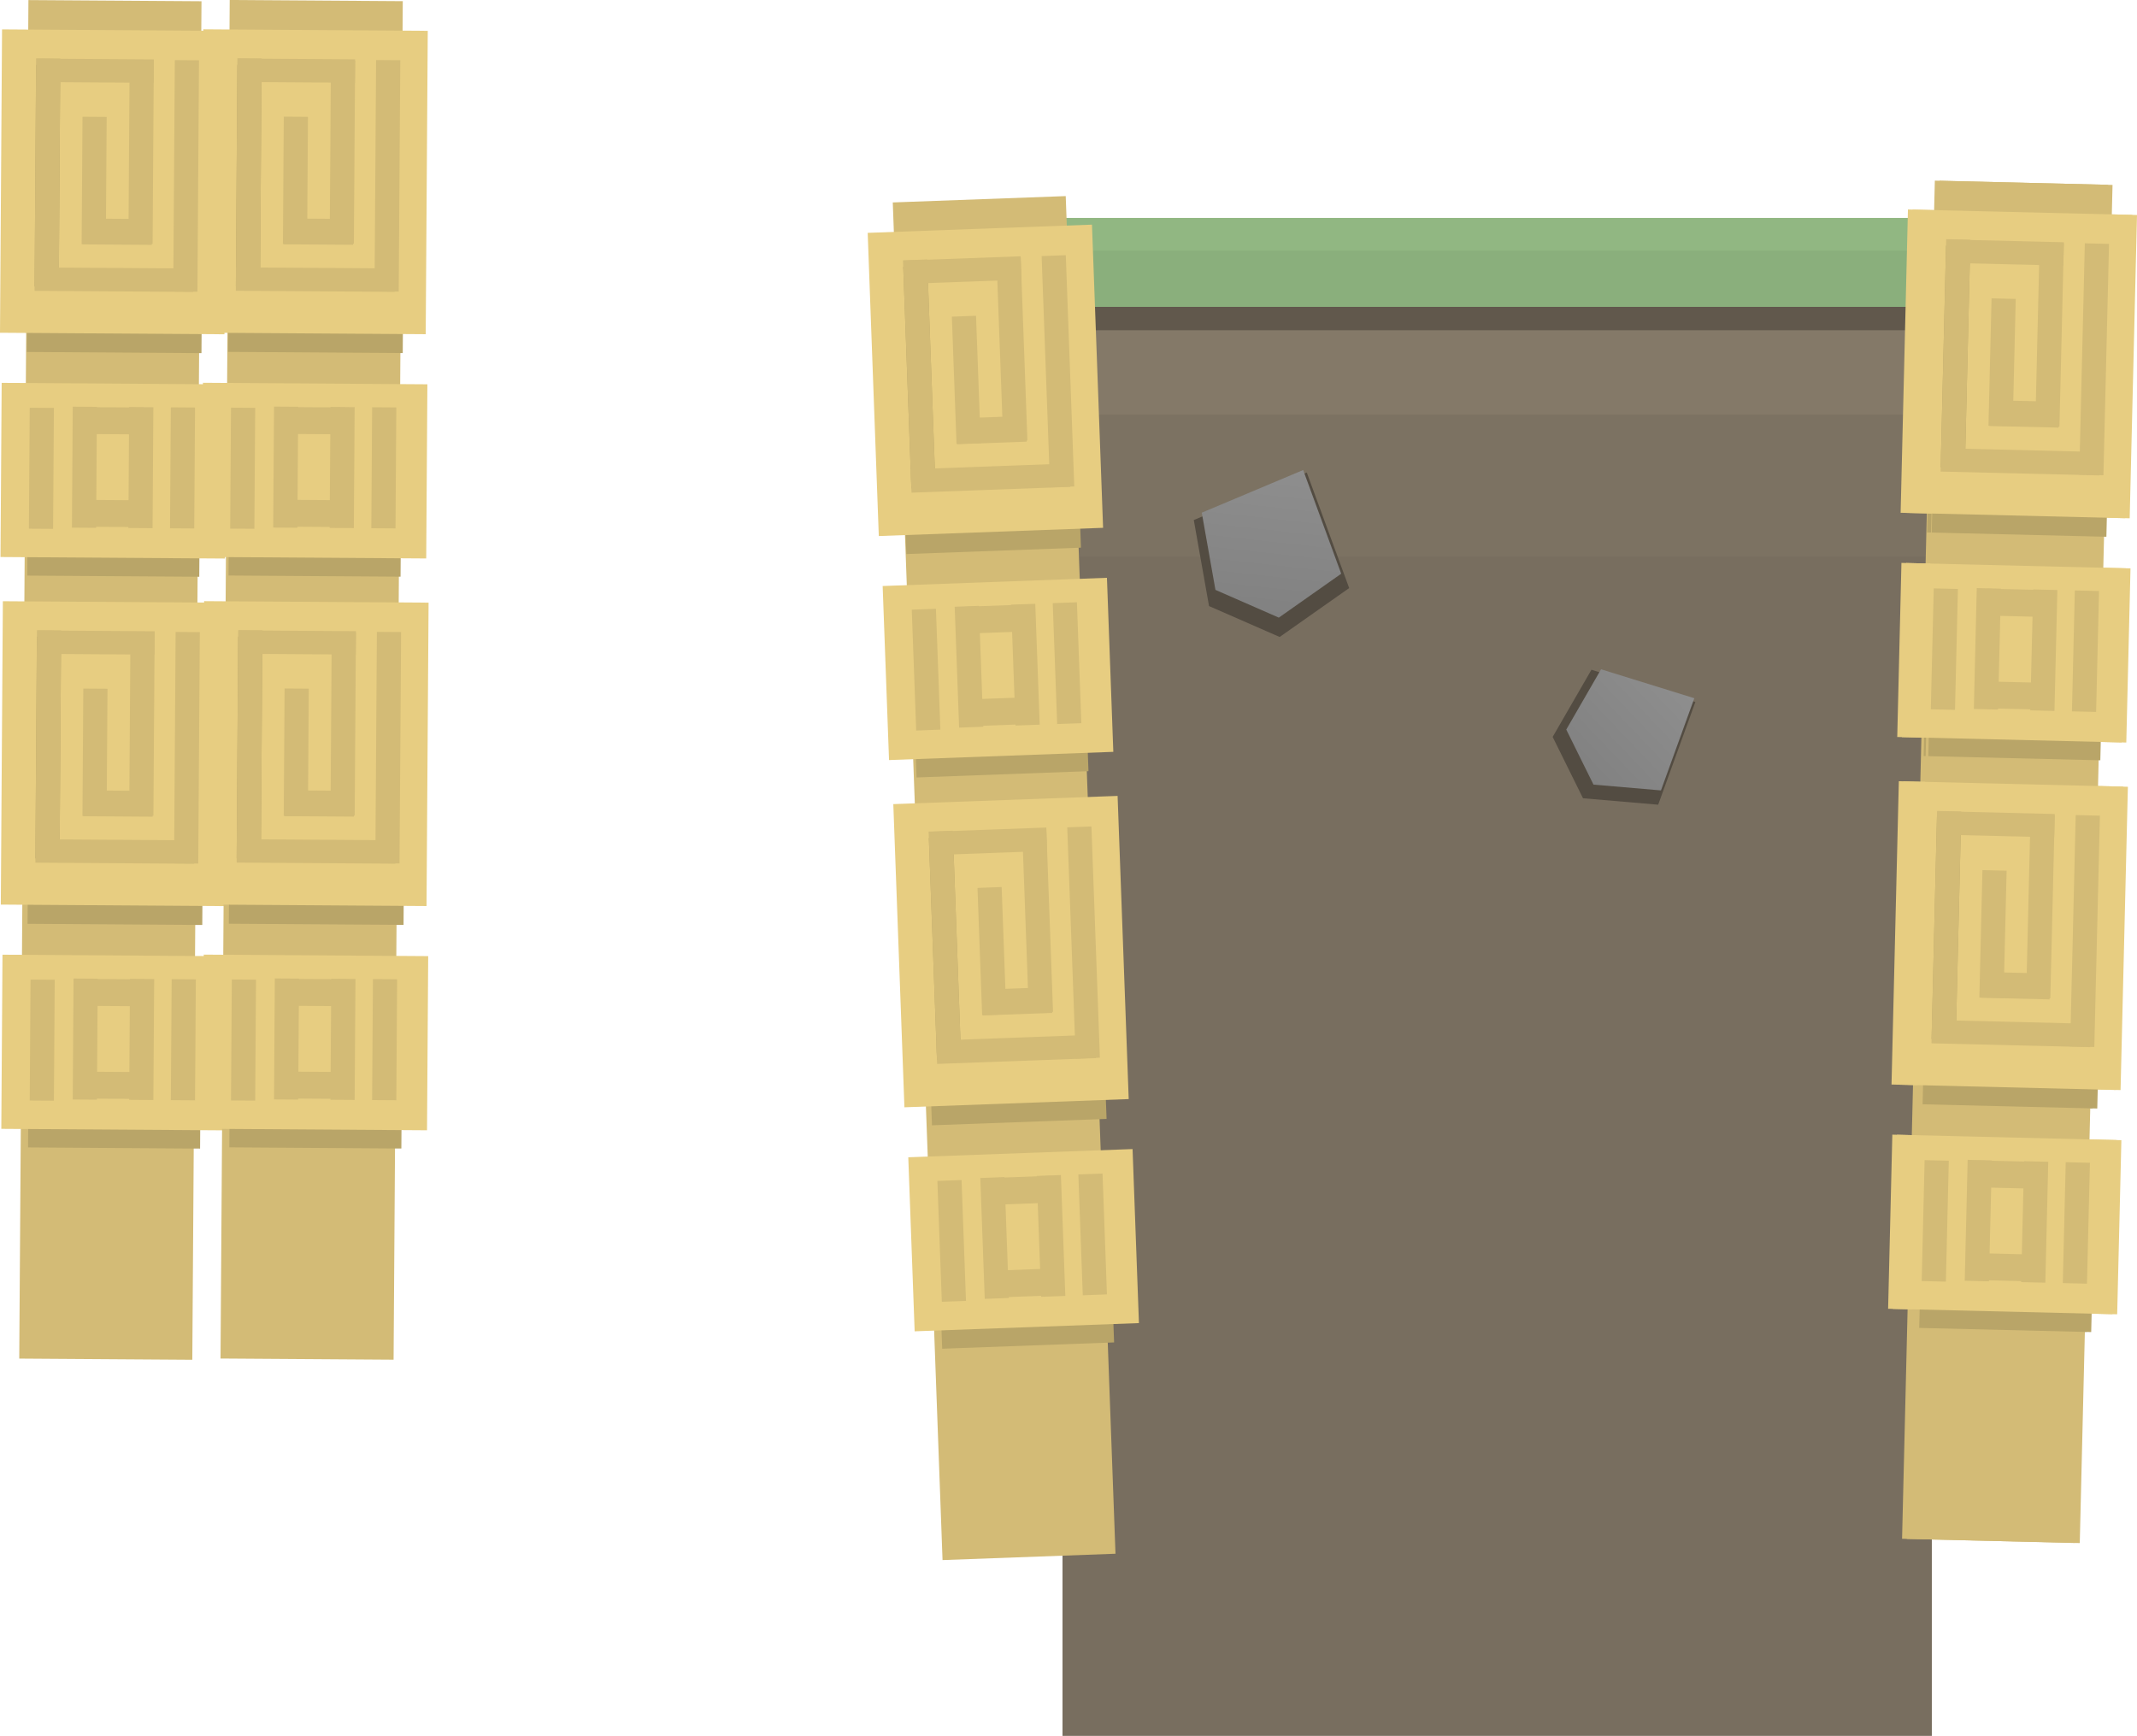 <svg version="1.1" xmlns="http://www.w3.org/2000/svg" xmlns:xlink="http://www.w3.org/1999/xlink" width="456.665" height="370.974"><defs><linearGradient x1="471.745" y1="340.418" x2="451.253" y2="359.988" gradientUnits="userSpaceOnUse" id="color-1"><stop offset="0" stop-color="#8e8e8e"/><stop offset="1" stop-color="#818181"/></linearGradient><linearGradient x1="386.243" y1="294.326" x2="382.755" y2="326.057" gradientUnits="userSpaceOnUse" id="color-2"><stop offset="0" stop-color="#8e8e8e"/><stop offset="1" stop-color="#818181"/></linearGradient></defs><g transform="translate(-112.754,-194.427)"><g data-paper-data="{&quot;isPaintingLayer&quot;:true}" fill="none" fill-rule="nonzero" stroke="none" stroke-width="none" stroke-linecap="butt" stroke-linejoin="miter" stroke-miterlimit="10" stroke-dasharray="" stroke-dashoffset="0" font-family="none" font-weight="none" font-size="none" text-anchor="none" style="mix-blend-mode: normal"><path d="M308.908,337v-80h241.41v80z" data-paper-data="{&quot;origPos&quot;:null}" fill="#847968" stroke-width="NaN"/><path d="M338.908,323v-40h185.769v40z" data-paper-data="{&quot;origPos&quot;:null}" fill="#7c7262" stroke-width="0"/><path d="M339.805,565.4v-252h185.769v252z" data-paper-data="{&quot;origPos&quot;:null}" fill="#786e5f" stroke-width="0"/><path d="M335.318,265v-9h187.564v9z" data-paper-data="{&quot;origPos&quot;:null}" fill="#61584c" stroke-width="0"/><path d="M339.805,260v-19h187.564v19z" data-paper-data="{&quot;origPos&quot;:null}" fill="#91b782" stroke-width="0"/><path d="M338.908,260v-12h187.564v12z" data-paper-data="{&quot;origPos&quot;:null}" fill="#8aaf7c" stroke-width="0"/><g data-paper-data="{&quot;origPos&quot;:null,&quot;origRot&quot;:0}" stroke-width="0"><path d="M116.867,484.767l1.964,-290.324l36.982,0.25l-1.964,290.324z" data-paper-data="{&quot;origPos&quot;:null}" fill="#d3bb76"/><path d="M118.47,269.643l0.436,-64.474l37.335,0.253l-0.436,64.474z" data-paper-data="{&quot;origPos&quot;:null}" fill="#b9a568"/><path d="M112.754,265.54l0.439,-64.833l47.961,0.324l-0.439,64.833z" data-paper-data="{&quot;origPos&quot;:null}" fill="#e7cd81"/><path d="M120.144,255.667l0.321,-47.386l5.169,0.035l-0.321,47.386z" data-paper-data="{&quot;origPos&quot;:null}" fill="#b9a568"/><path d="M120.153,254.289l0.321,-47.386l5.169,0.035l-0.321,47.386z" data-paper-data="{&quot;origPos&quot;:null}" fill="#d3bb76"/><path d="M120.612,211.953l0.034,-4.997l24.985,0.169l-0.034,4.997z" data-paper-data="{&quot;origPos&quot;:null}" fill="#d3bb76"/><path d="M140.195,246.497l0.265,-39.115l5.169,0.035l-0.265,39.115z" data-paper-data="{&quot;origPos&quot;:null}" fill="#d3bb76"/><path d="M130.2,246.602l0.184,-27.225l5.169,0.035l-0.184,27.225z" data-paper-data="{&quot;origPos&quot;:null}" fill="#d3bb76"/><path d="M130.372,246.655l0.037,-5.514l14.819,0.1l-0.037,5.514z" data-paper-data="{&quot;origPos&quot;:null}" fill="#d3bb76"/><path d="M120.138,256.58l0.034,-4.997l33.946,0.23l-0.034,4.997z" data-paper-data="{&quot;origPos&quot;:null}" fill="#d3bb76"/><path d="M149.776,256.729l0.335,-49.454l5.169,0.035l-0.335,49.454z" data-paper-data="{&quot;origPos&quot;:null}" fill="#d3bb76"/><path d="M118.643,391.847l0.436,-64.474l37.335,0.253l-0.436,64.474z" data-paper-data="{&quot;origPos&quot;:null}" fill="#b9a568"/><path d="M112.927,387.744l0.439,-64.833l47.961,0.324l-0.439,64.833z" data-paper-data="{&quot;origPos&quot;:null}" fill="#e7cd81"/><path d="M120.317,377.871l0.321,-47.386l5.169,0.035l-0.321,47.386z" data-paper-data="{&quot;origPos&quot;:null}" fill="#b9a568"/><path d="M120.327,376.493l0.321,-47.386l5.169,0.035l-0.321,47.386z" data-paper-data="{&quot;origPos&quot;:null}" fill="#d3bb76"/><path d="M120.786,334.156l0.034,-4.997l24.985,0.169l-0.034,4.997z" data-paper-data="{&quot;origPos&quot;:null}" fill="#d3bb76"/><path d="M140.369,368.701l0.265,-39.115l5.169,0.035l-0.265,39.115z" data-paper-data="{&quot;origPos&quot;:null}" fill="#d3bb76"/><path d="M130.373,368.806l0.184,-27.225l5.169,0.035l-0.184,27.225z" data-paper-data="{&quot;origPos&quot;:null}" fill="#d3bb76"/><path d="M130.545,368.859l0.037,-5.514l14.819,0.1l-0.037,5.514z" data-paper-data="{&quot;origPos&quot;:null}" fill="#d3bb76"/><path d="M120.311,378.784l0.034,-4.997l33.946,0.23l-0.034,4.997z" data-paper-data="{&quot;origPos&quot;:null}" fill="#d3bb76"/><path d="M149.95,378.933l0.335,-49.454l5.169,0.035l-0.335,49.454z" data-paper-data="{&quot;origPos&quot;:null}" fill="#d3bb76"/><path d="M118.751,439.64l0.271,-40.119l36.76,0.249l-0.271,40.119z" data-paper-data="{&quot;origPos&quot;:null}" fill="#b9a568"/><path d="M113.034,435.669l0.252,-37.218l47.961,0.324l-0.252,37.218z" data-paper-data="{&quot;origPos&quot;:null}" fill="#e7cd81"/><path d="M119.106,429.617l0.175,-25.847l5.169,0.035l-0.175,25.847z" data-paper-data="{&quot;origPos&quot;:null}" fill="#d3bb76"/><path d="M149.263,429.534l0.175,-25.847l5.169,0.035l-0.175,25.847z" data-paper-data="{&quot;origPos&quot;:null}" fill="#d3bb76"/><path d="M128.298,429.392l0.175,-25.847l5.169,0.035l-0.175,25.847z" data-paper-data="{&quot;origPos&quot;:null}" fill="#d3bb76"/><path d="M140.36,429.473l0.175,-25.847l5.169,0.035l-0.175,25.847z" data-paper-data="{&quot;origPos&quot;:null}" fill="#d3bb76"/><path d="M129.687,429.191l0.039,-5.744l12.924,0.087l-0.039,5.744z" data-paper-data="{&quot;origPos&quot;:null}" fill="#d3bb76"/><path d="M130.683,409.38l0.039,-5.744l12.924,0.087l-0.039,5.744z" data-paper-data="{&quot;origPos&quot;:null}" fill="#d3bb76"/><path d="M118.577,317.436l0.271,-40.119l36.76,0.249l-0.271,40.119z" data-paper-data="{&quot;origPos&quot;:null}" fill="#b9a568"/><path d="M112.86,313.465l0.252,-37.218l47.961,0.324l-0.252,37.218z" data-paper-data="{&quot;origPos&quot;:null}" fill="#e7cd81"/><path d="M118.932,307.413l0.175,-25.847l5.169,0.035l-0.175,25.847z" data-paper-data="{&quot;origPos&quot;:null}" fill="#d3bb76"/><path d="M149.089,307.329l0.175,-25.847l5.169,0.035l-0.175,25.847z" data-paper-data="{&quot;origPos&quot;:null}" fill="#d3bb76"/><path d="M128.124,307.188l0.175,-25.847l5.169,0.035l-0.175,25.847z" data-paper-data="{&quot;origPos&quot;:null}" fill="#d3bb76"/><path d="M140.186,307.269l0.175,-25.847l5.169,0.035l-0.175,25.847z" data-paper-data="{&quot;origPos&quot;:null}" fill="#d3bb76"/><path d="M129.514,306.986l0.039,-5.744l12.924,0.087l-0.039,5.744z" data-paper-data="{&quot;origPos&quot;:null}" fill="#d3bb76"/><path d="M130.51,287.176l0.039,-5.744l12.924,0.087l-0.039,5.744z" data-paper-data="{&quot;origPos&quot;:null}" fill="#d3bb76"/></g><g data-paper-data="{&quot;origPos&quot;:null,&quot;origRot&quot;:0}" stroke-width="0"><path d="M159.879,484.75l1.964,-290.324l36.982,0.25l-1.964,290.324z" data-paper-data="{&quot;origPos&quot;:null}" fill="#d3bb76"/><path d="M161.482,269.626l0.436,-64.474l37.335,0.253l-0.436,64.474z" data-paper-data="{&quot;origPos&quot;:null}" fill="#b9a568"/><path d="M155.765,265.523l0.439,-64.833l47.961,0.324l-0.439,64.833z" data-paper-data="{&quot;origPos&quot;:null}" fill="#e7cd81"/><path d="M163.156,255.65l0.321,-47.386l5.169,0.035l-0.321,47.386z" data-paper-data="{&quot;origPos&quot;:null}" fill="#b9a568"/><path d="M163.165,254.272l0.321,-47.386l5.169,0.035l-0.321,47.386z" data-paper-data="{&quot;origPos&quot;:null}" fill="#d3bb76"/><path d="M163.624,211.936l0.034,-4.997l24.985,0.169l-0.034,4.997z" data-paper-data="{&quot;origPos&quot;:null}" fill="#d3bb76"/><path d="M183.207,246.481l0.265,-39.115l5.169,0.035l-0.265,39.115z" data-paper-data="{&quot;origPos&quot;:null}" fill="#d3bb76"/><path d="M173.212,246.585l0.184,-27.225l5.169,0.035l-0.184,27.225z" data-paper-data="{&quot;origPos&quot;:null}" fill="#d3bb76"/><path d="M173.384,246.638l0.037,-5.514l14.819,0.1l-0.037,5.514z" data-paper-data="{&quot;origPos&quot;:null}" fill="#d3bb76"/><path d="M163.15,256.564l0.034,-4.997l33.946,0.23l-0.034,4.997z" data-paper-data="{&quot;origPos&quot;:null}" fill="#d3bb76"/><path d="M192.788,256.712l0.335,-49.454l5.169,0.035l-0.335,49.454z" data-paper-data="{&quot;origPos&quot;:null}" fill="#d3bb76"/><path d="M161.655,391.83l0.436,-64.474l37.335,0.253l-0.436,64.474z" data-paper-data="{&quot;origPos&quot;:null}" fill="#b9a568"/><path d="M155.939,387.727l0.439,-64.833l47.961,0.324l-0.439,64.833z" data-paper-data="{&quot;origPos&quot;:null}" fill="#e7cd81"/><path d="M163.329,377.854l0.321,-47.386l5.169,0.035l-0.321,47.386z" data-paper-data="{&quot;origPos&quot;:null}" fill="#b9a568"/><path d="M163.338,376.476l0.321,-47.386l5.169,0.035l-0.321,47.386z" data-paper-data="{&quot;origPos&quot;:null}" fill="#d3bb76"/><path d="M163.797,334.14l0.034,-4.997l24.985,0.169l-0.034,4.997z" data-paper-data="{&quot;origPos&quot;:null}" fill="#d3bb76"/><path d="M183.38,368.685l0.265,-39.115l5.169,0.035l-0.265,39.115z" data-paper-data="{&quot;origPos&quot;:null}" fill="#d3bb76"/><path d="M173.385,368.789l0.184,-27.225l5.169,0.035l-0.184,27.225z" data-paper-data="{&quot;origPos&quot;:null}" fill="#d3bb76"/><path d="M173.557,368.842l0.037,-5.514l14.819,0.1l-0.037,5.514z" data-paper-data="{&quot;origPos&quot;:null}" fill="#d3bb76"/><path d="M163.323,378.768l0.034,-4.997l33.946,0.23l-0.034,4.997z" data-paper-data="{&quot;origPos&quot;:null}" fill="#d3bb76"/><path d="M192.961,378.916l0.335,-49.454l5.169,0.035l-0.335,49.454z" data-paper-data="{&quot;origPos&quot;:null}" fill="#d3bb76"/><path d="M161.762,439.623l0.271,-40.119l36.76,0.249l-0.271,40.119z" data-paper-data="{&quot;origPos&quot;:null}" fill="#b9a568"/><path d="M156.045,435.652l0.252,-37.218l47.961,0.324l-0.252,37.218z" data-paper-data="{&quot;origPos&quot;:null}" fill="#e7cd81"/><path d="M162.117,429.6l0.175,-25.847l5.169,0.035l-0.175,25.847z" data-paper-data="{&quot;origPos&quot;:null}" fill="#d3bb76"/><path d="M192.274,429.517l0.175,-25.847l5.169,0.035l-0.175,25.847z" data-paper-data="{&quot;origPos&quot;:null}" fill="#d3bb76"/><path d="M171.309,429.375l0.175,-25.847l5.169,0.035l-0.175,25.847z" data-paper-data="{&quot;origPos&quot;:null}" fill="#d3bb76"/><path d="M183.371,429.456l0.175,-25.847l5.169,0.035l-0.175,25.847z" data-paper-data="{&quot;origPos&quot;:null}" fill="#d3bb76"/><path d="M172.699,429.174l0.039,-5.744l12.924,0.087l-0.039,5.744z" data-paper-data="{&quot;origPos&quot;:null}" fill="#d3bb76"/><path d="M173.695,409.363l0.039,-5.744l12.924,0.087l-0.039,5.744z" data-paper-data="{&quot;origPos&quot;:null}" fill="#d3bb76"/><path d="M161.589,317.419l0.271,-40.119l36.76,0.249l-0.271,40.119z" data-paper-data="{&quot;origPos&quot;:null}" fill="#b9a568"/><path d="M155.872,313.448l0.252,-37.218l47.961,0.324l-0.252,37.218z" data-paper-data="{&quot;origPos&quot;:null}" fill="#e7cd81"/><path d="M161.944,307.396l0.175,-25.847l5.169,0.035l-0.175,25.847z" data-paper-data="{&quot;origPos&quot;:null}" fill="#d3bb76"/><path d="M192.101,307.313l0.175,-25.847l5.169,0.035l-0.175,25.847z" data-paper-data="{&quot;origPos&quot;:null}" fill="#d3bb76"/><path d="M171.136,307.171l0.175,-25.847l5.169,0.035l-0.175,25.847z" data-paper-data="{&quot;origPos&quot;:null}" fill="#d3bb76"/><path d="M183.198,307.252l0.175,-25.847l5.169,0.035l-0.175,25.847z" data-paper-data="{&quot;origPos&quot;:null}" fill="#d3bb76"/><path d="M172.526,306.97l0.039,-5.744l12.924,0.087l-0.039,5.744z" data-paper-data="{&quot;origPos&quot;:null}" fill="#d3bb76"/><path d="M173.521,287.159l0.039,-5.744l12.924,0.087l-0.039,5.744z" data-paper-data="{&quot;origPos&quot;:null}" fill="#d3bb76"/></g><g data-paper-data="{&quot;origPos&quot;:null,&quot;origRot&quot;:0}" stroke-width="0"><path d="M314.17,527.825l-10.634,-290.136l36.958,-1.355l10.634,290.136z" data-paper-data="{&quot;origPos&quot;:null}" fill="#d3bb76"/><path d="M306.438,312.833l-2.362,-64.432l37.31,-1.368l2.362,64.432z" data-paper-data="{&quot;origPos&quot;:null}" fill="#b9a568"/><path d="M300.549,308.982l-2.375,-64.791l47.929,-1.757l2.375,64.791z" data-paper-data="{&quot;origPos&quot;:null}" fill="#e7cd81"/><path d="M307.504,298.798l-1.736,-47.355l5.166,-0.189l1.736,47.355z" data-paper-data="{&quot;origPos&quot;:null}" fill="#b9a568"/><path d="M307.454,297.421l-1.736,-47.355l5.166,-0.189l1.736,47.355z" data-paper-data="{&quot;origPos&quot;:null}" fill="#d3bb76"/><path d="M306.075,255.104l-0.183,-4.994l24.969,-0.915l0.183,4.994z" data-paper-data="{&quot;origPos&quot;:null}" fill="#d3bb76"/><path d="M327.139,288.767l-1.433,-39.09l5.166,-0.189l1.433,39.09z" data-paper-data="{&quot;origPos&quot;:null}" fill="#d3bb76"/><path d="M317.157,289.305l-0.997,-27.208l5.166,-0.189l0.997,27.208z" data-paper-data="{&quot;origPos&quot;:null}" fill="#d3bb76"/><path d="M317.331,289.351l-0.202,-5.51l14.809,-0.543l0.202,5.51z" data-paper-data="{&quot;origPos&quot;:null}" fill="#d3bb76"/><path d="M307.538,299.711l-0.183,-4.994l33.924,-1.243l0.183,4.994z" data-paper-data="{&quot;origPos&quot;:null}" fill="#d3bb76"/><path d="M337.154,298.574l-1.811,-49.422l5.166,-0.189l1.811,49.422z" data-paper-data="{&quot;origPos&quot;:null}" fill="#d3bb76"/><path d="M311.913,434.914l-2.362,-64.432l37.31,-1.368l2.362,64.432z" data-paper-data="{&quot;origPos&quot;:null}" fill="#b9a568"/><path d="M306.024,431.064l-2.375,-64.791l47.929,-1.757l2.375,64.791z" data-paper-data="{&quot;origPos&quot;:null}" fill="#e7cd81"/><path d="M312.979,420.88l-1.736,-47.355l5.166,-0.189l1.736,47.355z" data-paper-data="{&quot;origPos&quot;:null}" fill="#b9a568"/><path d="M312.929,419.502l-1.736,-47.355l5.166,-0.189l1.736,47.355z" data-paper-data="{&quot;origPos&quot;:null}" fill="#d3bb76"/><path d="M311.55,377.186l-0.183,-4.994l24.969,-0.915l0.183,4.994z" data-paper-data="{&quot;origPos&quot;:null}" fill="#d3bb76"/><path d="M332.614,410.849l-1.433,-39.09l5.166,-0.189l1.433,39.09z" data-paper-data="{&quot;origPos&quot;:null}" fill="#d3bb76"/><path d="M322.633,411.387l-0.997,-27.208l5.166,-0.189l0.997,27.208z" data-paper-data="{&quot;origPos&quot;:null}" fill="#d3bb76"/><path d="M322.807,411.432l-0.202,-5.51l14.809,-0.543l0.202,5.51z" data-paper-data="{&quot;origPos&quot;:null}" fill="#d3bb76"/><path d="M313.013,421.792l-0.183,-4.994l33.924,-1.243l0.183,4.994z" data-paper-data="{&quot;origPos&quot;:null}" fill="#d3bb76"/><path d="M342.63,420.655l-1.811,-49.422l5.166,-0.189l1.811,49.422z" data-paper-data="{&quot;origPos&quot;:null}" fill="#d3bb76"/><path d="M314.094,482.658l-1.47,-40.093l36.736,-1.347l1.47,40.093z" data-paper-data="{&quot;origPos&quot;:null}" fill="#b9a568"/><path d="M308.21,478.939l-1.363,-37.194l47.929,-1.757l1.363,37.194z" data-paper-data="{&quot;origPos&quot;:null}" fill="#e7cd81"/><path d="M314.014,472.629l-0.947,-25.83l5.166,-0.189l0.947,25.83z" data-paper-data="{&quot;origPos&quot;:null}" fill="#d3bb76"/><path d="M344.139,471.237l-0.947,-25.83l5.166,-0.189l0.947,25.83z" data-paper-data="{&quot;origPos&quot;:null}" fill="#d3bb76"/><path d="M323.188,472.005l-0.947,-25.83l5.166,-0.189l0.947,25.83z" data-paper-data="{&quot;origPos&quot;:null}" fill="#d3bb76"/><path d="M335.242,471.564l-0.947,-25.83l5.166,-0.189l0.947,25.83z" data-paper-data="{&quot;origPos&quot;:null}" fill="#d3bb76"/><path d="M324.567,471.744l-0.21,-5.74l12.915,-0.473l0.21,5.74z" data-paper-data="{&quot;origPos&quot;:null}" fill="#d3bb76"/><path d="M324.702,451.909l-0.21,-5.74l12.915,-0.473l0.21,5.74z" data-paper-data="{&quot;origPos&quot;:null}" fill="#d3bb76"/><path d="M308.619,360.577l-1.47,-40.093l36.736,-1.347l1.47,40.093z" data-paper-data="{&quot;origPos&quot;:null}" fill="#b9a568"/><path d="M302.735,356.858l-1.363,-37.194l47.929,-1.757l1.363,37.194z" data-paper-data="{&quot;origPos&quot;:null}" fill="#e7cd81"/><path d="M308.539,350.548l-0.947,-25.83l5.166,-0.189l0.947,25.83z" data-paper-data="{&quot;origPos&quot;:null}" fill="#d3bb76"/><path d="M338.663,349.156l-0.947,-25.83l5.166,-0.189l0.947,25.83z" data-paper-data="{&quot;origPos&quot;:null}" fill="#d3bb76"/><path d="M317.712,349.924l-0.947,-25.83l5.166,-0.189l0.947,25.83z" data-paper-data="{&quot;origPos&quot;:null}" fill="#d3bb76"/><path d="M329.766,349.482l-0.947,-25.83l5.166,-0.189l0.947,25.83z" data-paper-data="{&quot;origPos&quot;:null}" fill="#d3bb76"/><path d="M319.092,349.663l-0.21,-5.74l12.915,-0.473l0.21,5.74z" data-paper-data="{&quot;origPos&quot;:null}" fill="#d3bb76"/><path d="M319.227,329.828l-0.21,-5.74l12.915,-0.473l0.21,5.74z" data-paper-data="{&quot;origPos&quot;:null}" fill="#d3bb76"/></g><g data-paper-data="{&quot;origPos&quot;:null,&quot;origRot&quot;:0,&quot;index&quot;:null}" stroke-width="0"><path d="M519.216,523.275l7.002,-290.246l36.972,0.892l-7.002,290.246z" data-paper-data="{&quot;origPos&quot;:null}" fill="#d3bb76"/><path d="M524.552,308.211l1.555,-64.457l37.325,0.9l-1.555,64.457z" data-paper-data="{&quot;origPos&quot;:null}" fill="#b9a568"/><path d="M518.908,304.009l1.564,-64.815l47.948,1.157l-1.564,64.815z" data-paper-data="{&quot;origPos&quot;:null}" fill="#e7cd81"/><path d="M526.469,294.266l1.143,-47.373l5.168,0.125l-1.143,47.373z" data-paper-data="{&quot;origPos&quot;:null}" fill="#b9a568"/><path d="M526.502,292.888l1.143,-47.373l5.168,0.125l-1.143,47.373z" data-paper-data="{&quot;origPos&quot;:null}" fill="#d3bb76"/><path d="M527.695,250.566l0.121,-4.996l24.979,0.603l-0.121,4.996z" data-paper-data="{&quot;origPos&quot;:null}" fill="#d3bb76"/><path d="M546.676,285.446l0.943,-39.105l5.168,0.125l-0.943,39.105z" data-paper-data="{&quot;origPos&quot;:null}" fill="#d3bb76"/><path d="M536.68,285.377l0.657,-27.218l5.168,0.125l-0.657,27.218z" data-paper-data="{&quot;origPos&quot;:null}" fill="#d3bb76"/><path d="M536.851,285.433l0.133,-5.513l14.815,0.357l-0.133,5.513z" data-paper-data="{&quot;origPos&quot;:null}" fill="#d3bb76"/><path d="M526.447,295.179l0.121,-4.996l33.937,0.819l-0.121,4.996z" data-paper-data="{&quot;origPos&quot;:null}" fill="#d3bb76"/><path d="M556.078,295.843l1.193,-49.441l5.168,0.125l-1.193,49.441z" data-paper-data="{&quot;origPos&quot;:null}" fill="#d3bb76"/><path d="M522.605,430.399l1.555,-64.457l37.325,0.9l-1.555,64.457z" data-paper-data="{&quot;origPos&quot;:null}" fill="#b9a568"/><path d="M516.96,426.198l1.564,-64.815l47.948,1.157l-1.564,64.815z" data-paper-data="{&quot;origPos&quot;:null}" fill="#e7cd81"/><path d="M524.521,416.455l1.143,-47.373l5.168,0.125l-1.143,47.373z" data-paper-data="{&quot;origPos&quot;:null}" fill="#b9a568"/><path d="M524.554,415.077l1.143,-47.373l5.168,0.125l-1.143,47.373z" data-paper-data="{&quot;origPos&quot;:null}" fill="#d3bb76"/><path d="M525.748,372.755l0.121,-4.996l24.979,0.603l-0.121,4.996z" data-paper-data="{&quot;origPos&quot;:null}" fill="#d3bb76"/><path d="M544.728,407.635l0.943,-39.105l5.168,0.125l-0.943,39.105z" data-paper-data="{&quot;origPos&quot;:null}" fill="#d3bb76"/><path d="M534.733,407.566l0.657,-27.218l5.168,0.125l-0.657,27.218z" data-paper-data="{&quot;origPos&quot;:null}" fill="#d3bb76"/><path d="M534.904,407.622l0.133,-5.513l14.815,0.357l-0.133,5.513z" data-paper-data="{&quot;origPos&quot;:null}" fill="#d3bb76"/><path d="M524.499,417.368l0.121,-4.996l33.937,0.819l-0.121,4.996z" data-paper-data="{&quot;origPos&quot;:null}" fill="#d3bb76"/><path d="M554.13,418.031l1.193,-49.441l5.168,0.125l-1.193,49.441z" data-paper-data="{&quot;origPos&quot;:null}" fill="#d3bb76"/><path d="M521.883,478.187l0.968,-40.109l36.75,0.887l-0.968,40.109z" data-paper-data="{&quot;origPos&quot;:null}" fill="#b9a568"/><path d="M516.235,474.118l0.898,-37.208l47.948,1.157l-0.898,37.208z" data-paper-data="{&quot;origPos&quot;:null}" fill="#e7cd81"/><path d="M522.412,468.172l0.623,-25.84l5.168,0.125l-0.623,25.84z" data-paper-data="{&quot;origPos&quot;:null}" fill="#d3bb76"/><path d="M552.565,468.612l0.623,-25.84l5.168,0.125l-0.623,25.84z" data-paper-data="{&quot;origPos&quot;:null}" fill="#d3bb76"/><path d="M531.606,468.106l0.623,-25.84l5.168,0.125l-0.623,25.84z" data-paper-data="{&quot;origPos&quot;:null}" fill="#d3bb76"/><path d="M543.665,468.397l0.623,-25.84l5.168,0.125l-0.623,25.84z" data-paper-data="{&quot;origPos&quot;:null}" fill="#d3bb76"/><path d="M532.999,467.929l0.139,-5.742l12.92,0.312l-0.139,5.742z" data-paper-data="{&quot;origPos&quot;:null}" fill="#d3bb76"/><path d="M534.338,448.139l0.139,-5.742l12.92,0.312l-0.139,5.742z" data-paper-data="{&quot;origPos&quot;:null}" fill="#d3bb76"/><path d="M523.83,355.999l0.968,-40.109l36.75,0.887l-0.968,40.109z" data-paper-data="{&quot;origPos&quot;:null}" fill="#b9a568"/><path d="M518.183,351.929l0.898,-37.208l47.948,1.157l-0.898,37.208z" data-paper-data="{&quot;origPos&quot;:null}" fill="#e7cd81"/><path d="M524.359,345.983l0.623,-25.84l5.168,0.125l-0.623,25.84z" data-paper-data="{&quot;origPos&quot;:null}" fill="#d3bb76"/><path d="M554.513,346.423l0.623,-25.84l5.168,0.125l-0.623,25.84z" data-paper-data="{&quot;origPos&quot;:null}" fill="#d3bb76"/><path d="M533.554,345.918l0.623,-25.84l5.168,0.125l-0.623,25.84z" data-paper-data="{&quot;origPos&quot;:null}" fill="#d3bb76"/><path d="M545.612,346.209l0.623,-25.84l5.168,0.125l-0.623,25.84z" data-paper-data="{&quot;origPos&quot;:null}" fill="#d3bb76"/><path d="M534.946,345.741l0.139,-5.742l12.92,0.312l-0.139,5.742z" data-paper-data="{&quot;origPos&quot;:null}" fill="#d3bb76"/><path d="M536.286,325.951l0.139,-5.742l12.92,0.312l-0.139,5.742z" data-paper-data="{&quot;origPos&quot;:null}" fill="#d3bb76"/></g><g data-paper-data="{&quot;origPos&quot;:null,&quot;origRot&quot;:0,&quot;index&quot;:null}" stroke-width="0"><path d="M520.216,523.299l7.002,-290.246l36.972,0.892l-7.002,290.246z" data-paper-data="{&quot;origPos&quot;:null}" fill="#d3bb76"/><path d="M525.552,308.235l1.555,-64.457l37.325,0.9l-1.555,64.457z" data-paper-data="{&quot;origPos&quot;:null}" fill="#b9a568"/><path d="M519.908,304.034l1.564,-64.815l47.948,1.157l-1.564,64.815z" data-paper-data="{&quot;origPos&quot;:null}" fill="#e7cd81"/><path d="M527.468,294.29l1.143,-47.373l5.168,0.125l-1.143,47.373z" data-paper-data="{&quot;origPos&quot;:null}" fill="#b9a568"/><path d="M527.502,292.912l1.143,-47.373l5.168,0.125l-1.143,47.373z" data-paper-data="{&quot;origPos&quot;:null}" fill="#d3bb76"/><path d="M528.695,250.591l0.121,-4.996l24.979,0.603l-0.121,4.996z" data-paper-data="{&quot;origPos&quot;:null}" fill="#d3bb76"/><path d="M547.676,285.47l0.943,-39.105l5.168,0.125l-0.943,39.105z" data-paper-data="{&quot;origPos&quot;:null}" fill="#d3bb76"/><path d="M537.68,285.401l0.657,-27.218l5.168,0.125l-0.657,27.218z" data-paper-data="{&quot;origPos&quot;:null}" fill="#d3bb76"/><path d="M537.851,285.457l0.133,-5.513l14.815,0.357l-0.133,5.513z" data-paper-data="{&quot;origPos&quot;:null}" fill="#d3bb76"/><path d="M527.446,295.204l0.121,-4.996l33.937,0.819l-0.121,4.996z" data-paper-data="{&quot;origPos&quot;:null}" fill="#d3bb76"/><path d="M557.078,295.867l1.193,-49.441l5.168,0.125l-1.193,49.441z" data-paper-data="{&quot;origPos&quot;:null}" fill="#d3bb76"/><path d="M523.604,430.423l1.555,-64.457l37.325,0.9l-1.555,64.457z" data-paper-data="{&quot;origPos&quot;:null}" fill="#b9a568"/><path d="M517.96,426.222l1.564,-64.815l47.948,1.157l-1.564,64.815z" data-paper-data="{&quot;origPos&quot;:null}" fill="#e7cd81"/><path d="M525.521,416.479l1.143,-47.373l5.168,0.125l-1.143,47.373z" data-paper-data="{&quot;origPos&quot;:null}" fill="#b9a568"/><path d="M525.554,415.101l1.143,-47.373l5.168,0.125l-1.143,47.373z" data-paper-data="{&quot;origPos&quot;:null}" fill="#d3bb76"/><path d="M526.747,372.779l0.121,-4.996l24.979,0.603l-0.121,4.996z" data-paper-data="{&quot;origPos&quot;:null}" fill="#d3bb76"/><path d="M545.728,407.659l0.943,-39.105l5.168,0.125l-0.943,39.105z" data-paper-data="{&quot;origPos&quot;:null}" fill="#d3bb76"/><path d="M535.733,407.59l0.657,-27.218l5.168,0.125l-0.657,27.218z" data-paper-data="{&quot;origPos&quot;:null}" fill="#d3bb76"/><path d="M535.904,407.646l0.133,-5.513l14.815,0.357l-0.133,5.513z" data-paper-data="{&quot;origPos&quot;:null}" fill="#d3bb76"/><path d="M525.499,417.392l0.121,-4.996l33.937,0.819l-0.121,4.996z" data-paper-data="{&quot;origPos&quot;:null}" fill="#d3bb76"/><path d="M555.13,418.055l1.193,-49.441l5.168,0.125l-1.193,49.441z" data-paper-data="{&quot;origPos&quot;:null}" fill="#d3bb76"/><path d="M522.882,478.211l0.968,-40.109l36.75,0.887l-0.968,40.109z" data-paper-data="{&quot;origPos&quot;:null}" fill="#b9a568"/><path d="M517.235,474.142l0.898,-37.208l47.948,1.157l-0.898,37.208z" data-paper-data="{&quot;origPos&quot;:null}" fill="#e7cd81"/><path d="M523.411,468.196l0.623,-25.84l5.168,0.125l-0.623,25.84z" data-paper-data="{&quot;origPos&quot;:null}" fill="#d3bb76"/><path d="M553.565,468.636l0.623,-25.84l5.168,0.125l-0.623,25.84z" data-paper-data="{&quot;origPos&quot;:null}" fill="#d3bb76"/><path d="M532.606,468.13l0.623,-25.84l5.168,0.125l-0.623,25.84z" data-paper-data="{&quot;origPos&quot;:null}" fill="#d3bb76"/><path d="M544.664,468.421l0.623,-25.84l5.168,0.125l-0.623,25.84z" data-paper-data="{&quot;origPos&quot;:null}" fill="#d3bb76"/><path d="M533.999,467.953l0.139,-5.742l12.92,0.312l-0.139,5.742z" data-paper-data="{&quot;origPos&quot;:null}" fill="#d3bb76"/><path d="M535.338,448.163l0.139,-5.742l12.92,0.312l-0.139,5.742z" data-paper-data="{&quot;origPos&quot;:null}" fill="#d3bb76"/><path d="M524.83,356.023l0.968,-40.109l36.75,0.887l-0.968,40.109z" data-paper-data="{&quot;origPos&quot;:null}" fill="#b9a568"/><path d="M519.183,351.953l0.898,-37.208l47.948,1.157l-0.898,37.208z" data-paper-data="{&quot;origPos&quot;:null}" fill="#e7cd81"/><path d="M525.359,346.007l0.623,-25.84l5.168,0.125l-0.623,25.84z" data-paper-data="{&quot;origPos&quot;:null}" fill="#d3bb76"/><path d="M555.513,346.447l0.623,-25.84l5.168,0.125l-0.623,25.84z" data-paper-data="{&quot;origPos&quot;:null}" fill="#d3bb76"/><path d="M534.553,345.942l0.623,-25.84l5.168,0.125l-0.623,25.84z" data-paper-data="{&quot;origPos&quot;:null}" fill="#d3bb76"/><path d="M546.612,346.233l0.623,-25.84l5.168,0.125l-0.623,25.84z" data-paper-data="{&quot;origPos&quot;:null}" fill="#d3bb76"/><path d="M535.946,345.765l0.139,-5.742l12.92,0.312l-0.139,5.742z" data-paper-data="{&quot;origPos&quot;:null}" fill="#d3bb76"/><path d="M537.285,325.975l0.139,-5.742l12.92,0.312l-0.139,5.742z" data-paper-data="{&quot;origPos&quot;:null}" fill="#d3bb76"/></g><g data-paper-data="{&quot;origPos&quot;:null}"><path d="M444.55,351.909l8.286,-14.353l22.208,6.888l-7.945,21.954l-16.065,-1.379z" data-paper-data="{&quot;origPos&quot;:null,&quot;origRot&quot;:0}" fill="#534c42" stroke-width="0"/><path d="M447.456,350.34l7.436,-12.881l19.93,6.181l-7.13,19.702l-14.417,-1.237z" data-paper-data="{&quot;origPos&quot;:null,&quot;origRot&quot;:0}" fill="url(#color-1)" stroke-width="NaN"/></g><g data-paper-data="{&quot;origPos&quot;:null,&quot;origRot&quot;:0}"><path d="M371.118,323.947l-3.257,-18.384l24.145,-10.157l9.06,24.693l-14.854,10.455z" data-paper-data="{&quot;origPos&quot;:null,&quot;origRot&quot;:0}" fill="#534c42" stroke-width="0"/><path d="M372.487,320.488l-2.923,-16.498l21.668,-9.115l8.131,22.16l-13.331,9.383z" data-paper-data="{&quot;origPos&quot;:null,&quot;origRot&quot;:0}" fill="url(#color-2)" stroke-width="NaN"/></g></g></g></svg>